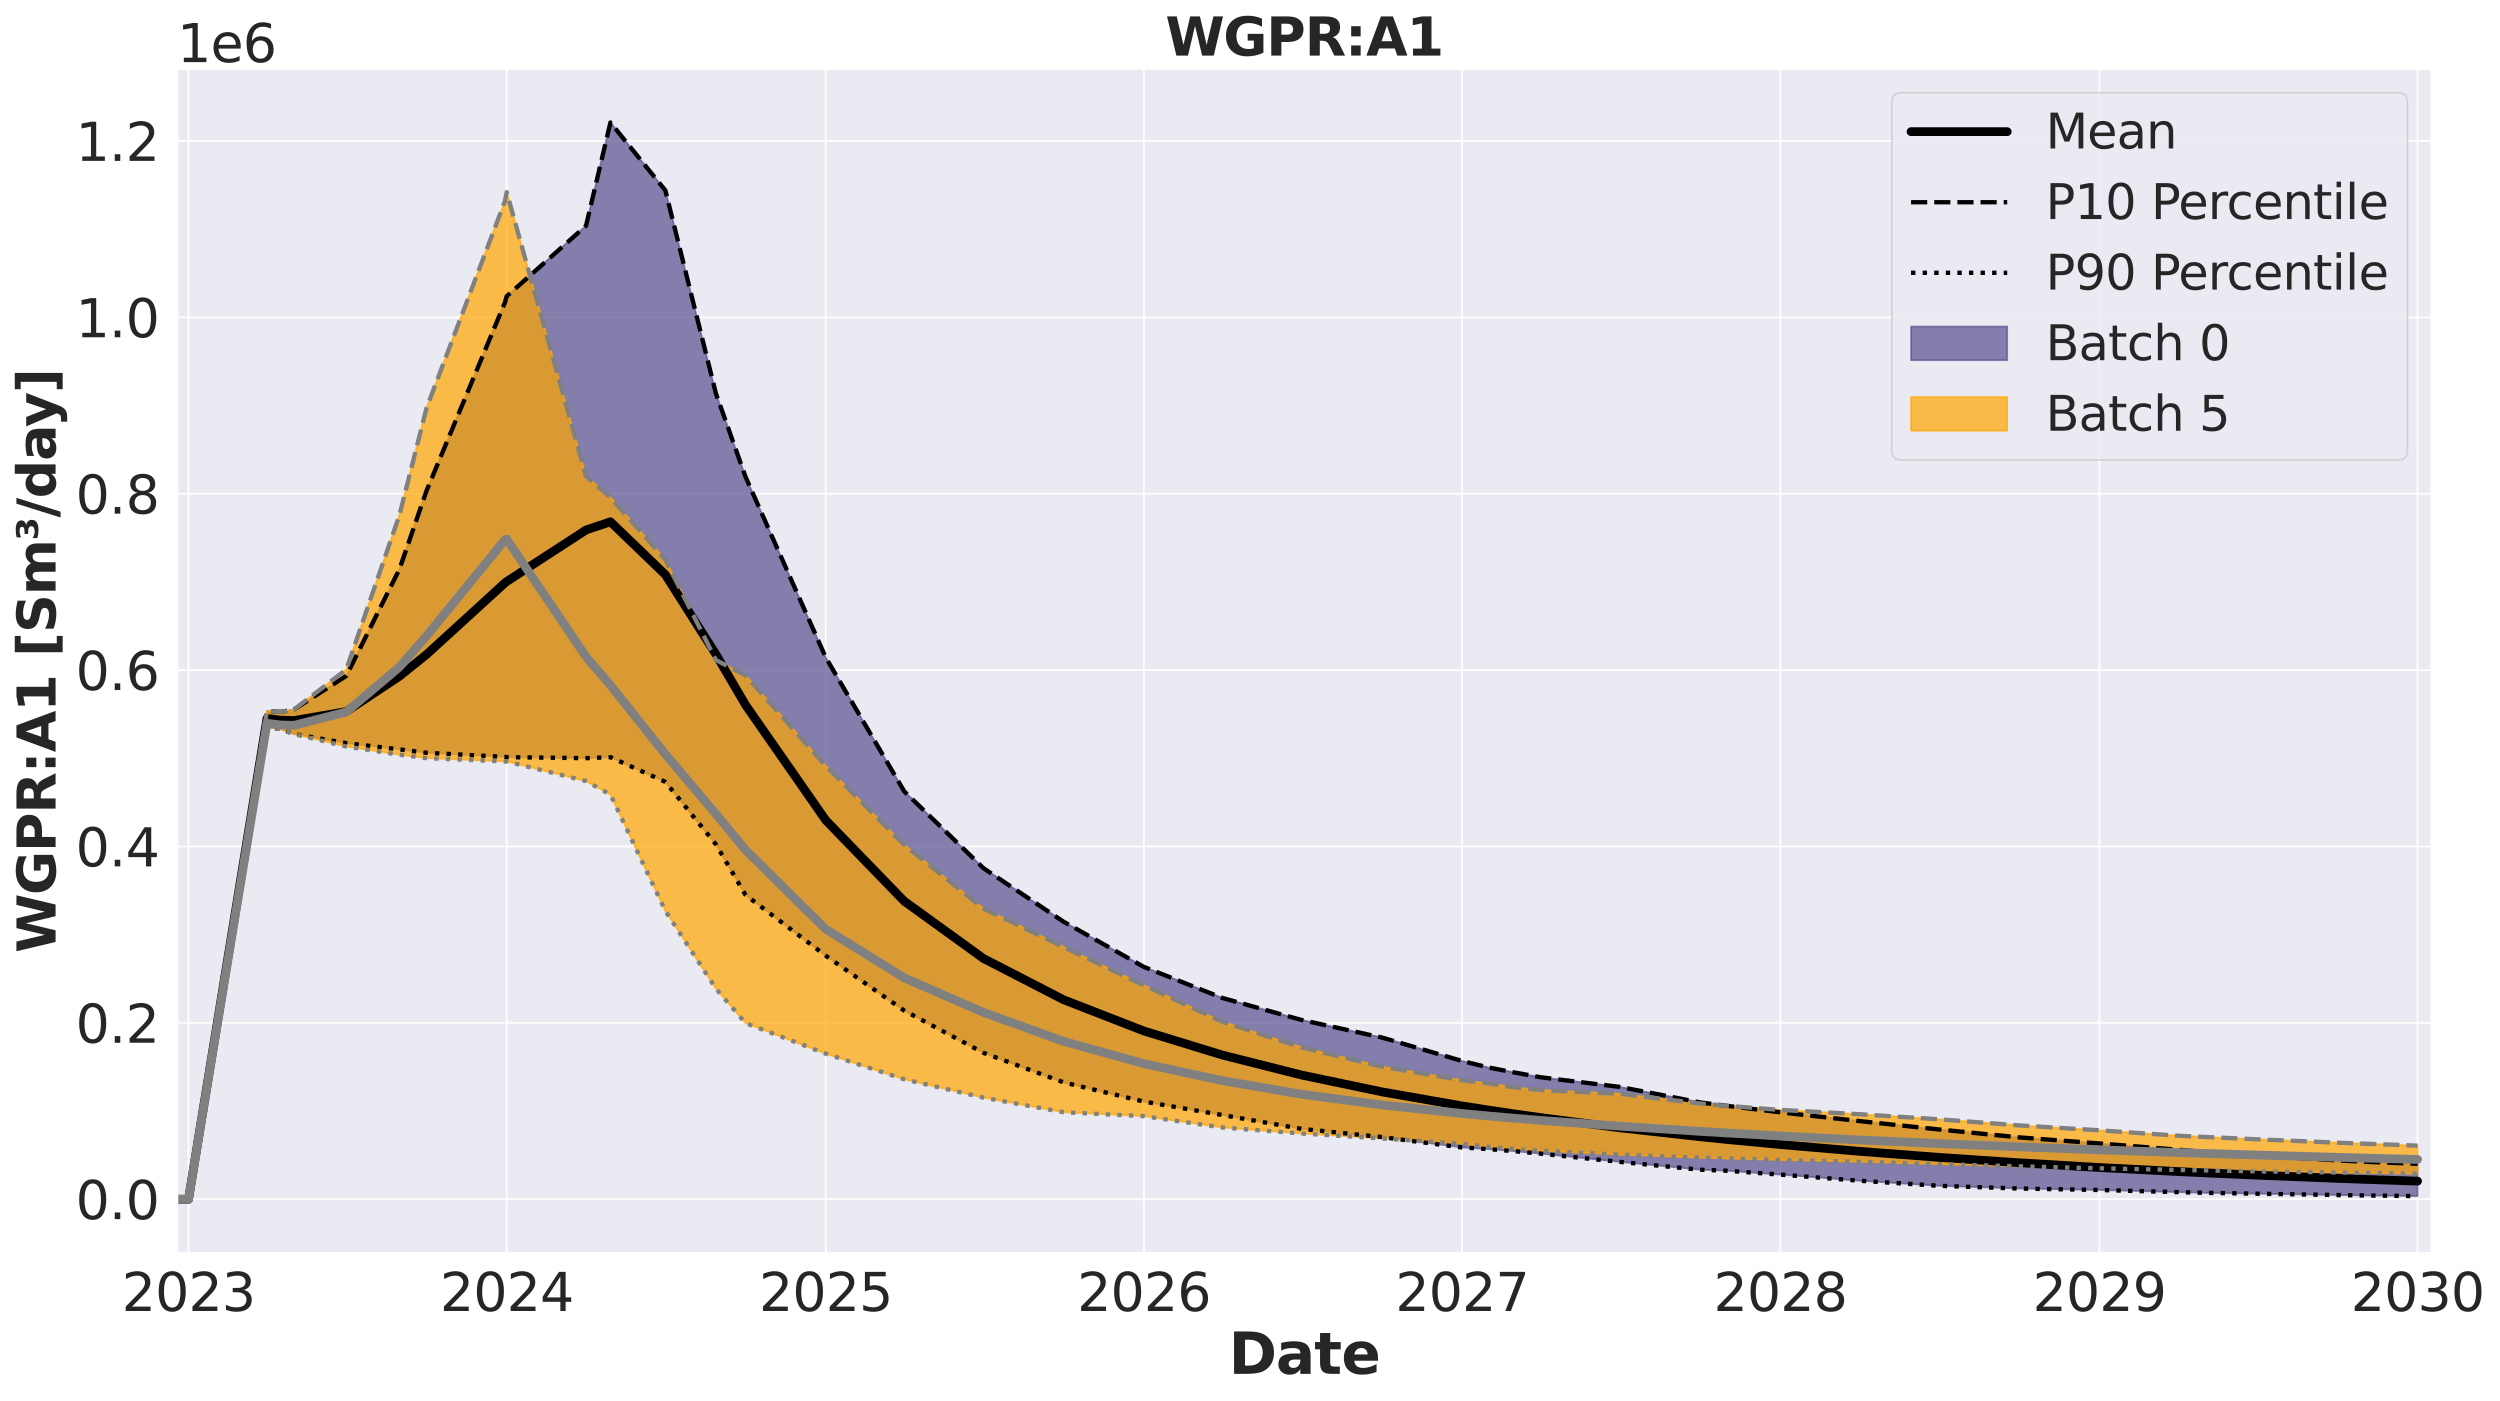 <?xml version="1.0" encoding="utf-8" standalone="no"?>
<!DOCTYPE svg PUBLIC "-//W3C//DTD SVG 1.1//EN"
  "http://www.w3.org/Graphics/SVG/1.1/DTD/svg11.dtd">
<svg xmlns:xlink="http://www.w3.org/1999/xlink" width="1144.092pt" height="641.331pt" viewBox="0 0 1144.092 641.331" xmlns="http://www.w3.org/2000/svg" version="1.1">
 <defs>
  <style type="text/css">*{stroke-linejoin: round; stroke-linecap: butt}</style>
 </defs>
 <g id="figure_1">
  <g id="patch_1">
   <path d="M 0 641.331 
L 1144.092 641.331 
L 1144.092 0 
L 0 0 
z
" style="fill: #ffffff"/>
  </g>
  <g id="axes_1">
   <g id="patch_2">
    <path d="M 81.082 573.44 
L 1112.735 573.44 
L 1112.735 31.436 
L 81.082 31.436 
z
" style="fill: #eaeaf2"/>
   </g>
   <g id="matplotlib.axis_1">
    <g id="xtick_1">
     <g id="line2d_1">
      <path d="M 86.269 573.44 
L 86.269 31.436 
" clip-path="url(#p4c82838e04)" style="fill: none; stroke: #ffffff; stroke-width: 0.8; stroke-linecap: round"/>
     </g>
     <g id="text_1">
      <!-- 2023 -->
      <g style="fill: #262626" transform="translate(55.729 599.976) scale(0.24 -0.24)">
       <defs>
        <path id="DejaVuSans-32" d="M 1228 531 
L 3431 531 
L 3431 0 
L 469 0 
L 469 531 
Q 828 903 1448 1529 
Q 2069 2156 2228 2338 
Q 2531 2678 2651 2914 
Q 2772 3150 2772 3378 
Q 2772 3750 2511 3984 
Q 2250 4219 1831 4219 
Q 1534 4219 1204 4116 
Q 875 4013 500 3803 
L 500 4441 
Q 881 4594 1212 4672 
Q 1544 4750 1819 4750 
Q 2544 4750 2975 4387 
Q 3406 4025 3406 3419 
Q 3406 3131 3298 2873 
Q 3191 2616 2906 2266 
Q 2828 2175 2409 1742 
Q 1991 1309 1228 531 
z
" transform="scale(0.016)"/>
        <path id="DejaVuSans-30" d="M 2034 4250 
Q 1547 4250 1301 3770 
Q 1056 3291 1056 2328 
Q 1056 1369 1301 889 
Q 1547 409 2034 409 
Q 2525 409 2770 889 
Q 3016 1369 3016 2328 
Q 3016 3291 2770 3770 
Q 2525 4250 2034 4250 
z
M 2034 4750 
Q 2819 4750 3233 4129 
Q 3647 3509 3647 2328 
Q 3647 1150 3233 529 
Q 2819 -91 2034 -91 
Q 1250 -91 836 529 
Q 422 1150 422 2328 
Q 422 3509 836 4129 
Q 1250 4750 2034 4750 
z
" transform="scale(0.016)"/>
        <path id="DejaVuSans-33" d="M 2597 2516 
Q 3050 2419 3304 2112 
Q 3559 1806 3559 1356 
Q 3559 666 3084 287 
Q 2609 -91 1734 -91 
Q 1441 -91 1130 -33 
Q 819 25 488 141 
L 488 750 
Q 750 597 1062 519 
Q 1375 441 1716 441 
Q 2309 441 2620 675 
Q 2931 909 2931 1356 
Q 2931 1769 2642 2001 
Q 2353 2234 1838 2234 
L 1294 2234 
L 1294 2753 
L 1863 2753 
Q 2328 2753 2575 2939 
Q 2822 3125 2822 3475 
Q 2822 3834 2567 4026 
Q 2313 4219 1838 4219 
Q 1578 4219 1281 4162 
Q 984 4106 628 3988 
L 628 4550 
Q 988 4650 1302 4700 
Q 1616 4750 1894 4750 
Q 2613 4750 3031 4423 
Q 3450 4097 3450 3541 
Q 3450 3153 3228 2886 
Q 3006 2619 2597 2516 
z
" transform="scale(0.016)"/>
       </defs>
       <use xlink:href="#DejaVuSans-32"/>
       <use xlink:href="#DejaVuSans-30" transform="translate(63.623 0)"/>
       <use xlink:href="#DejaVuSans-32" transform="translate(127.246 0)"/>
       <use xlink:href="#DejaVuSans-33" transform="translate(190.869 0)"/>
      </g>
     </g>
    </g>
    <g id="xtick_2">
     <g id="line2d_2">
      <path d="M 231.881 573.44 
L 231.881 31.436 
" clip-path="url(#p4c82838e04)" style="fill: none; stroke: #ffffff; stroke-width: 0.8; stroke-linecap: round"/>
     </g>
     <g id="text_2">
      <!-- 2024 -->
      <g style="fill: #262626" transform="translate(201.341 599.976) scale(0.24 -0.24)">
       <defs>
        <path id="DejaVuSans-34" d="M 2419 4116 
L 825 1625 
L 2419 1625 
L 2419 4116 
z
M 2253 4666 
L 3047 4666 
L 3047 1625 
L 3713 1625 
L 3713 1100 
L 3047 1100 
L 3047 0 
L 2419 0 
L 2419 1100 
L 313 1100 
L 313 1709 
L 2253 4666 
z
" transform="scale(0.016)"/>
       </defs>
       <use xlink:href="#DejaVuSans-32"/>
       <use xlink:href="#DejaVuSans-30" transform="translate(63.623 0)"/>
       <use xlink:href="#DejaVuSans-32" transform="translate(127.246 0)"/>
       <use xlink:href="#DejaVuSans-34" transform="translate(190.869 0)"/>
      </g>
     </g>
    </g>
    <g id="xtick_3">
     <g id="line2d_3">
      <path d="M 377.892 573.44 
L 377.892 31.436 
" clip-path="url(#p4c82838e04)" style="fill: none; stroke: #ffffff; stroke-width: 0.8; stroke-linecap: round"/>
     </g>
     <g id="text_3">
      <!-- 2025 -->
      <g style="fill: #262626" transform="translate(347.352 599.976) scale(0.24 -0.24)">
       <defs>
        <path id="DejaVuSans-35" d="M 691 4666 
L 3169 4666 
L 3169 4134 
L 1269 4134 
L 1269 2991 
Q 1406 3038 1543 3061 
Q 1681 3084 1819 3084 
Q 2600 3084 3056 2656 
Q 3513 2228 3513 1497 
Q 3513 744 3044 326 
Q 2575 -91 1722 -91 
Q 1428 -91 1123 -41 
Q 819 9 494 109 
L 494 744 
Q 775 591 1075 516 
Q 1375 441 1709 441 
Q 2250 441 2565 725 
Q 2881 1009 2881 1497 
Q 2881 1984 2565 2268 
Q 2250 2553 1709 2553 
Q 1456 2553 1204 2497 
Q 953 2441 691 2322 
L 691 4666 
z
" transform="scale(0.016)"/>
       </defs>
       <use xlink:href="#DejaVuSans-32"/>
       <use xlink:href="#DejaVuSans-30" transform="translate(63.623 0)"/>
       <use xlink:href="#DejaVuSans-32" transform="translate(127.246 0)"/>
       <use xlink:href="#DejaVuSans-35" transform="translate(190.869 0)"/>
      </g>
     </g>
    </g>
    <g id="xtick_4">
     <g id="line2d_4">
      <path d="M 523.504 573.44 
L 523.504 31.436 
" clip-path="url(#p4c82838e04)" style="fill: none; stroke: #ffffff; stroke-width: 0.8; stroke-linecap: round"/>
     </g>
     <g id="text_4">
      <!-- 2026 -->
      <g style="fill: #262626" transform="translate(492.964 599.976) scale(0.24 -0.24)">
       <defs>
        <path id="DejaVuSans-36" d="M 2113 2584 
Q 1688 2584 1439 2293 
Q 1191 2003 1191 1497 
Q 1191 994 1439 701 
Q 1688 409 2113 409 
Q 2538 409 2786 701 
Q 3034 994 3034 1497 
Q 3034 2003 2786 2293 
Q 2538 2584 2113 2584 
z
M 3366 4563 
L 3366 3988 
Q 3128 4100 2886 4159 
Q 2644 4219 2406 4219 
Q 1781 4219 1451 3797 
Q 1122 3375 1075 2522 
Q 1259 2794 1537 2939 
Q 1816 3084 2150 3084 
Q 2853 3084 3261 2657 
Q 3669 2231 3669 1497 
Q 3669 778 3244 343 
Q 2819 -91 2113 -91 
Q 1303 -91 875 529 
Q 447 1150 447 2328 
Q 447 3434 972 4092 
Q 1497 4750 2381 4750 
Q 2619 4750 2861 4703 
Q 3103 4656 3366 4563 
z
" transform="scale(0.016)"/>
       </defs>
       <use xlink:href="#DejaVuSans-32"/>
       <use xlink:href="#DejaVuSans-30" transform="translate(63.623 0)"/>
       <use xlink:href="#DejaVuSans-32" transform="translate(127.246 0)"/>
       <use xlink:href="#DejaVuSans-36" transform="translate(190.869 0)"/>
      </g>
     </g>
    </g>
    <g id="xtick_5">
     <g id="line2d_5">
      <path d="M 669.117 573.44 
L 669.117 31.436 
" clip-path="url(#p4c82838e04)" style="fill: none; stroke: #ffffff; stroke-width: 0.8; stroke-linecap: round"/>
     </g>
     <g id="text_5">
      <!-- 2027 -->
      <g style="fill: #262626" transform="translate(638.577 599.976) scale(0.24 -0.24)">
       <defs>
        <path id="DejaVuSans-37" d="M 525 4666 
L 3525 4666 
L 3525 4397 
L 1831 0 
L 1172 0 
L 2766 4134 
L 525 4134 
L 525 4666 
z
" transform="scale(0.016)"/>
       </defs>
       <use xlink:href="#DejaVuSans-32"/>
       <use xlink:href="#DejaVuSans-30" transform="translate(63.623 0)"/>
       <use xlink:href="#DejaVuSans-32" transform="translate(127.246 0)"/>
       <use xlink:href="#DejaVuSans-37" transform="translate(190.869 0)"/>
      </g>
     </g>
    </g>
    <g id="xtick_6">
     <g id="line2d_6">
      <path d="M 814.729 573.44 
L 814.729 31.436 
" clip-path="url(#p4c82838e04)" style="fill: none; stroke: #ffffff; stroke-width: 0.8; stroke-linecap: round"/>
     </g>
     <g id="text_6">
      <!-- 2028 -->
      <g style="fill: #262626" transform="translate(784.189 599.976) scale(0.24 -0.24)">
       <defs>
        <path id="DejaVuSans-38" d="M 2034 2216 
Q 1584 2216 1326 1975 
Q 1069 1734 1069 1313 
Q 1069 891 1326 650 
Q 1584 409 2034 409 
Q 2484 409 2743 651 
Q 3003 894 3003 1313 
Q 3003 1734 2745 1975 
Q 2488 2216 2034 2216 
z
M 1403 2484 
Q 997 2584 770 2862 
Q 544 3141 544 3541 
Q 544 4100 942 4425 
Q 1341 4750 2034 4750 
Q 2731 4750 3128 4425 
Q 3525 4100 3525 3541 
Q 3525 3141 3298 2862 
Q 3072 2584 2669 2484 
Q 3125 2378 3379 2068 
Q 3634 1759 3634 1313 
Q 3634 634 3220 271 
Q 2806 -91 2034 -91 
Q 1263 -91 848 271 
Q 434 634 434 1313 
Q 434 1759 690 2068 
Q 947 2378 1403 2484 
z
M 1172 3481 
Q 1172 3119 1398 2916 
Q 1625 2713 2034 2713 
Q 2441 2713 2670 2916 
Q 2900 3119 2900 3481 
Q 2900 3844 2670 4047 
Q 2441 4250 2034 4250 
Q 1625 4250 1398 4047 
Q 1172 3844 1172 3481 
z
" transform="scale(0.016)"/>
       </defs>
       <use xlink:href="#DejaVuSans-32"/>
       <use xlink:href="#DejaVuSans-30" transform="translate(63.623 0)"/>
       <use xlink:href="#DejaVuSans-32" transform="translate(127.246 0)"/>
       <use xlink:href="#DejaVuSans-38" transform="translate(190.869 0)"/>
      </g>
     </g>
    </g>
    <g id="xtick_7">
     <g id="line2d_7">
      <path d="M 960.74 573.44 
L 960.74 31.436 
" clip-path="url(#p4c82838e04)" style="fill: none; stroke: #ffffff; stroke-width: 0.8; stroke-linecap: round"/>
     </g>
     <g id="text_7">
      <!-- 2029 -->
      <g style="fill: #262626" transform="translate(930.2 599.976) scale(0.24 -0.24)">
       <defs>
        <path id="DejaVuSans-39" d="M 703 97 
L 703 672 
Q 941 559 1184 500 
Q 1428 441 1663 441 
Q 2288 441 2617 861 
Q 2947 1281 2994 2138 
Q 2813 1869 2534 1725 
Q 2256 1581 1919 1581 
Q 1219 1581 811 2004 
Q 403 2428 403 3163 
Q 403 3881 828 4315 
Q 1253 4750 1959 4750 
Q 2769 4750 3195 4129 
Q 3622 3509 3622 2328 
Q 3622 1225 3098 567 
Q 2575 -91 1691 -91 
Q 1453 -91 1209 -44 
Q 966 3 703 97 
z
M 1959 2075 
Q 2384 2075 2632 2365 
Q 2881 2656 2881 3163 
Q 2881 3666 2632 3958 
Q 2384 4250 1959 4250 
Q 1534 4250 1286 3958 
Q 1038 3666 1038 3163 
Q 1038 2656 1286 2365 
Q 1534 2075 1959 2075 
z
" transform="scale(0.016)"/>
       </defs>
       <use xlink:href="#DejaVuSans-32"/>
       <use xlink:href="#DejaVuSans-30" transform="translate(63.623 0)"/>
       <use xlink:href="#DejaVuSans-32" transform="translate(127.246 0)"/>
       <use xlink:href="#DejaVuSans-39" transform="translate(190.869 0)"/>
      </g>
     </g>
    </g>
    <g id="xtick_8">
     <g id="line2d_8">
      <path d="M 1106.352 573.44 
L 1106.352 31.436 
" clip-path="url(#p4c82838e04)" style="fill: none; stroke: #ffffff; stroke-width: 0.8; stroke-linecap: round"/>
     </g>
     <g id="text_8">
      <!-- 2030 -->
      <g style="fill: #262626" transform="translate(1075.812 599.976) scale(0.24 -0.24)">
       <use xlink:href="#DejaVuSans-32"/>
       <use xlink:href="#DejaVuSans-30" transform="translate(63.623 0)"/>
       <use xlink:href="#DejaVuSans-33" transform="translate(127.246 0)"/>
       <use xlink:href="#DejaVuSans-30" transform="translate(190.869 0)"/>
      </g>
     </g>
    </g>
    <g id="text_9">
     <!-- Date -->
     <g style="fill: #262626" transform="translate(562.313 628.724) scale(0.26 -0.26)">
      <defs>
       <path id="DejaVuSans-Bold-44" d="M 1791 3756 
L 1791 909 
L 2222 909 
Q 2959 909 3348 1275 
Q 3738 1641 3738 2338 
Q 3738 3031 3350 3393 
Q 2963 3756 2222 3756 
L 1791 3756 
z
M 588 4666 
L 1856 4666 
Q 2919 4666 3439 4514 
Q 3959 4363 4331 4000 
Q 4659 3684 4818 3271 
Q 4978 2859 4978 2338 
Q 4978 1809 4818 1395 
Q 4659 981 4331 666 
Q 3956 303 3431 151 
Q 2906 0 1856 0 
L 588 0 
L 588 4666 
z
" transform="scale(0.016)"/>
       <path id="DejaVuSans-Bold-61" d="M 2106 1575 
Q 1756 1575 1579 1456 
Q 1403 1338 1403 1106 
Q 1403 894 1545 773 
Q 1688 653 1941 653 
Q 2256 653 2472 879 
Q 2688 1106 2688 1447 
L 2688 1575 
L 2106 1575 
z
M 3816 1997 
L 3816 0 
L 2688 0 
L 2688 519 
Q 2463 200 2181 54 
Q 1900 -91 1497 -91 
Q 953 -91 614 226 
Q 275 544 275 1050 
Q 275 1666 698 1953 
Q 1122 2241 2028 2241 
L 2688 2241 
L 2688 2328 
Q 2688 2594 2478 2717 
Q 2269 2841 1825 2841 
Q 1466 2841 1156 2769 
Q 847 2697 581 2553 
L 581 3406 
Q 941 3494 1303 3539 
Q 1666 3584 2028 3584 
Q 2975 3584 3395 3211 
Q 3816 2838 3816 1997 
z
" transform="scale(0.016)"/>
       <path id="DejaVuSans-Bold-74" d="M 1759 4494 
L 1759 3500 
L 2913 3500 
L 2913 2700 
L 1759 2700 
L 1759 1216 
Q 1759 972 1856 886 
Q 1953 800 2241 800 
L 2816 800 
L 2816 0 
L 1856 0 
Q 1194 0 917 276 
Q 641 553 641 1216 
L 641 2700 
L 84 2700 
L 84 3500 
L 641 3500 
L 641 4494 
L 1759 4494 
z
" transform="scale(0.016)"/>
       <path id="DejaVuSans-Bold-65" d="M 4031 1759 
L 4031 1441 
L 1416 1441 
Q 1456 1047 1700 850 
Q 1944 653 2381 653 
Q 2734 653 3104 758 
Q 3475 863 3866 1075 
L 3866 213 
Q 3469 63 3072 -14 
Q 2675 -91 2278 -91 
Q 1328 -91 801 392 
Q 275 875 275 1747 
Q 275 2603 792 3093 
Q 1309 3584 2216 3584 
Q 3041 3584 3536 3087 
Q 4031 2591 4031 1759 
z
M 2881 2131 
Q 2881 2450 2695 2645 
Q 2509 2841 2209 2841 
Q 1884 2841 1681 2658 
Q 1478 2475 1428 2131 
L 2881 2131 
z
" transform="scale(0.016)"/>
      </defs>
      <use xlink:href="#DejaVuSans-Bold-44"/>
      <use xlink:href="#DejaVuSans-Bold-61" transform="translate(83.008 0)"/>
      <use xlink:href="#DejaVuSans-Bold-74" transform="translate(150.488 0)"/>
      <use xlink:href="#DejaVuSans-Bold-65" transform="translate(198.291 0)"/>
     </g>
    </g>
   </g>
   <g id="matplotlib.axis_2">
    <g id="ytick_1">
     <g id="line2d_9">
      <path d="M 81.082 548.804 
L 1112.735 548.804 
" clip-path="url(#p4c82838e04)" style="fill: none; stroke: #ffffff; stroke-width: 0.8; stroke-linecap: round"/>
     </g>
     <g id="text_10">
      <!-- 0.0 -->
      <g style="fill: #262626" transform="translate(34.615 557.922) scale(0.24 -0.24)">
       <defs>
        <path id="DejaVuSans-2e" d="M 684 794 
L 1344 794 
L 1344 0 
L 684 0 
L 684 794 
z
" transform="scale(0.016)"/>
       </defs>
       <use xlink:href="#DejaVuSans-30"/>
       <use xlink:href="#DejaVuSans-2e" transform="translate(63.623 0)"/>
       <use xlink:href="#DejaVuSans-30" transform="translate(95.41 0)"/>
      </g>
     </g>
    </g>
    <g id="ytick_2">
     <g id="line2d_10">
      <path d="M 81.082 468.089 
L 1112.735 468.089 
" clip-path="url(#p4c82838e04)" style="fill: none; stroke: #ffffff; stroke-width: 0.8; stroke-linecap: round"/>
     </g>
     <g id="text_11">
      <!-- 0.2 -->
      <g style="fill: #262626" transform="translate(34.615 477.207) scale(0.24 -0.24)">
       <use xlink:href="#DejaVuSans-30"/>
       <use xlink:href="#DejaVuSans-2e" transform="translate(63.623 0)"/>
       <use xlink:href="#DejaVuSans-32" transform="translate(95.41 0)"/>
      </g>
     </g>
    </g>
    <g id="ytick_3">
     <g id="line2d_11">
      <path d="M 81.082 387.374 
L 1112.735 387.374 
" clip-path="url(#p4c82838e04)" style="fill: none; stroke: #ffffff; stroke-width: 0.8; stroke-linecap: round"/>
     </g>
     <g id="text_12">
      <!-- 0.4 -->
      <g style="fill: #262626" transform="translate(34.615 396.492) scale(0.24 -0.24)">
       <use xlink:href="#DejaVuSans-30"/>
       <use xlink:href="#DejaVuSans-2e" transform="translate(63.623 0)"/>
       <use xlink:href="#DejaVuSans-34" transform="translate(95.41 0)"/>
      </g>
     </g>
    </g>
    <g id="ytick_4">
     <g id="line2d_12">
      <path d="M 81.082 306.659 
L 1112.735 306.659 
" clip-path="url(#p4c82838e04)" style="fill: none; stroke: #ffffff; stroke-width: 0.8; stroke-linecap: round"/>
     </g>
     <g id="text_13">
      <!-- 0.6 -->
      <g style="fill: #262626" transform="translate(34.615 315.778) scale(0.24 -0.24)">
       <use xlink:href="#DejaVuSans-30"/>
       <use xlink:href="#DejaVuSans-2e" transform="translate(63.623 0)"/>
       <use xlink:href="#DejaVuSans-36" transform="translate(95.41 0)"/>
      </g>
     </g>
    </g>
    <g id="ytick_5">
     <g id="line2d_13">
      <path d="M 81.082 225.945 
L 1112.735 225.945 
" clip-path="url(#p4c82838e04)" style="fill: none; stroke: #ffffff; stroke-width: 0.8; stroke-linecap: round"/>
     </g>
     <g id="text_14">
      <!-- 0.8 -->
      <g style="fill: #262626" transform="translate(34.615 235.063) scale(0.24 -0.24)">
       <use xlink:href="#DejaVuSans-30"/>
       <use xlink:href="#DejaVuSans-2e" transform="translate(63.623 0)"/>
       <use xlink:href="#DejaVuSans-38" transform="translate(95.41 0)"/>
      </g>
     </g>
    </g>
    <g id="ytick_6">
     <g id="line2d_14">
      <path d="M 81.082 145.23 
L 1112.735 145.23 
" clip-path="url(#p4c82838e04)" style="fill: none; stroke: #ffffff; stroke-width: 0.8; stroke-linecap: round"/>
     </g>
     <g id="text_15">
      <!-- 1.0 -->
      <g style="fill: #262626" transform="translate(34.615 154.348) scale(0.24 -0.24)">
       <defs>
        <path id="DejaVuSans-31" d="M 794 531 
L 1825 531 
L 1825 4091 
L 703 3866 
L 703 4441 
L 1819 4666 
L 2450 4666 
L 2450 531 
L 3481 531 
L 3481 0 
L 794 0 
L 794 531 
z
" transform="scale(0.016)"/>
       </defs>
       <use xlink:href="#DejaVuSans-31"/>
       <use xlink:href="#DejaVuSans-2e" transform="translate(63.623 0)"/>
       <use xlink:href="#DejaVuSans-30" transform="translate(95.41 0)"/>
      </g>
     </g>
    </g>
    <g id="ytick_7">
     <g id="line2d_15">
      <path d="M 81.082 64.515 
L 1112.735 64.515 
" clip-path="url(#p4c82838e04)" style="fill: none; stroke: #ffffff; stroke-width: 0.8; stroke-linecap: round"/>
     </g>
     <g id="text_16">
      <!-- 1.2 -->
      <g style="fill: #262626" transform="translate(34.615 73.633) scale(0.24 -0.24)">
       <use xlink:href="#DejaVuSans-31"/>
       <use xlink:href="#DejaVuSans-2e" transform="translate(63.623 0)"/>
       <use xlink:href="#DejaVuSans-32" transform="translate(95.41 0)"/>
      </g>
     </g>
    </g>
    <g id="text_17">
     <!-- WGPR:A1 [Sm³/day] -->
     <g style="fill: #262626" transform="translate(25.436 436.06) rotate(-90) scale(0.24 -0.24)">
      <defs>
       <path id="DejaVuSans-Bold-57" d="M 191 4666 
L 1344 4666 
L 2150 1275 
L 2950 4666 
L 4109 4666 
L 4909 1275 
L 5716 4666 
L 6859 4666 
L 5759 0 
L 4372 0 
L 3525 3547 
L 2688 0 
L 1300 0 
L 191 4666 
z
" transform="scale(0.016)"/>
       <path id="DejaVuSans-Bold-47" d="M 4781 347 
Q 4331 128 3847 18 
Q 3363 -91 2847 -91 
Q 1681 -91 1000 561 
Q 319 1213 319 2328 
Q 319 3456 1012 4103 
Q 1706 4750 2913 4750 
Q 3378 4750 3804 4662 
Q 4231 4575 4609 4403 
L 4609 3438 
Q 4219 3659 3833 3768 
Q 3447 3878 3059 3878 
Q 2341 3878 1952 3476 
Q 1563 3075 1563 2328 
Q 1563 1588 1938 1184 
Q 2313 781 3003 781 
Q 3191 781 3352 804 
Q 3513 828 3641 878 
L 3641 1784 
L 2906 1784 
L 2906 2591 
L 4781 2591 
L 4781 347 
z
" transform="scale(0.016)"/>
       <path id="DejaVuSans-Bold-50" d="M 588 4666 
L 2584 4666 
Q 3475 4666 3951 4270 
Q 4428 3875 4428 3144 
Q 4428 2409 3951 2014 
Q 3475 1619 2584 1619 
L 1791 1619 
L 1791 0 
L 588 0 
L 588 4666 
z
M 1791 3794 
L 1791 2491 
L 2456 2491 
Q 2806 2491 2997 2661 
Q 3188 2831 3188 3144 
Q 3188 3456 2997 3625 
Q 2806 3794 2456 3794 
L 1791 3794 
z
" transform="scale(0.016)"/>
       <path id="DejaVuSans-Bold-52" d="M 2297 2597 
Q 2675 2597 2839 2737 
Q 3003 2878 3003 3200 
Q 3003 3519 2839 3656 
Q 2675 3794 2297 3794 
L 1791 3794 
L 1791 2597 
L 2297 2597 
z
M 1791 1766 
L 1791 0 
L 588 0 
L 588 4666 
L 2425 4666 
Q 3347 4666 3776 4356 
Q 4206 4047 4206 3378 
Q 4206 2916 3982 2619 
Q 3759 2322 3309 2181 
Q 3556 2125 3751 1926 
Q 3947 1728 4147 1325 
L 4800 0 
L 3519 0 
L 2950 1159 
Q 2778 1509 2601 1637 
Q 2425 1766 2131 1766 
L 1791 1766 
z
" transform="scale(0.016)"/>
       <path id="DejaVuSans-Bold-3a" d="M 716 3500 
L 1844 3500 
L 1844 2291 
L 716 2291 
L 716 3500 
z
M 716 1209 
L 1844 1209 
L 1844 0 
L 716 0 
L 716 1209 
z
" transform="scale(0.016)"/>
       <path id="DejaVuSans-Bold-41" d="M 3419 850 
L 1538 850 
L 1241 0 
L 31 0 
L 1759 4666 
L 3194 4666 
L 4922 0 
L 3713 0 
L 3419 850 
z
M 1838 1716 
L 3116 1716 
L 2478 3572 
L 1838 1716 
z
" transform="scale(0.016)"/>
       <path id="DejaVuSans-Bold-31" d="M 750 831 
L 1813 831 
L 1813 3847 
L 722 3622 
L 722 4441 
L 1806 4666 
L 2950 4666 
L 2950 831 
L 4013 831 
L 4013 0 
L 750 0 
L 750 831 
z
" transform="scale(0.016)"/>
       <path id="DejaVuSans-Bold-20" transform="scale(0.016)"/>
       <path id="DejaVuSans-Bold-5b" d="M 550 4863 
L 2491 4863 
L 2491 4159 
L 1613 4159 
L 1613 -141 
L 2491 -141 
L 2491 -844 
L 550 -844 
L 550 4863 
z
" transform="scale(0.016)"/>
       <path id="DejaVuSans-Bold-53" d="M 3834 4519 
L 3834 3531 
Q 3450 3703 3084 3790 
Q 2719 3878 2394 3878 
Q 1963 3878 1756 3759 
Q 1550 3641 1550 3391 
Q 1550 3203 1689 3098 
Q 1828 2994 2194 2919 
L 2706 2816 
Q 3484 2659 3812 2340 
Q 4141 2022 4141 1434 
Q 4141 663 3683 286 
Q 3225 -91 2284 -91 
Q 1841 -91 1394 -6 
Q 947 78 500 244 
L 500 1259 
Q 947 1022 1364 901 
Q 1781 781 2169 781 
Q 2563 781 2772 912 
Q 2981 1044 2981 1288 
Q 2981 1506 2839 1625 
Q 2697 1744 2272 1838 
L 1806 1941 
Q 1106 2091 782 2419 
Q 459 2747 459 3303 
Q 459 4000 909 4375 
Q 1359 4750 2203 4750 
Q 2588 4750 2994 4692 
Q 3400 4634 3834 4519 
z
" transform="scale(0.016)"/>
       <path id="DejaVuSans-Bold-6d" d="M 3781 2919 
Q 3994 3244 4286 3414 
Q 4578 3584 4928 3584 
Q 5531 3584 5847 3212 
Q 6163 2841 6163 2131 
L 6163 0 
L 5038 0 
L 5038 1825 
Q 5041 1866 5042 1909 
Q 5044 1953 5044 2034 
Q 5044 2406 4934 2573 
Q 4825 2741 4581 2741 
Q 4263 2741 4089 2478 
Q 3916 2216 3909 1719 
L 3909 0 
L 2784 0 
L 2784 1825 
Q 2784 2406 2684 2573 
Q 2584 2741 2328 2741 
Q 2006 2741 1831 2477 
Q 1656 2213 1656 1722 
L 1656 0 
L 531 0 
L 531 3500 
L 1656 3500 
L 1656 2988 
Q 1863 3284 2130 3434 
Q 2397 3584 2719 3584 
Q 3081 3584 3359 3409 
Q 3638 3234 3781 2919 
z
" transform="scale(0.016)"/>
       <path id="DejaVuSans-Bold-b3" d="M 1850 3500 
Q 2138 3444 2297 3272 
Q 2456 3100 2456 2847 
Q 2456 2444 2147 2242 
Q 1838 2041 1209 2041 
Q 956 2041 725 2077 
Q 494 2113 281 2181 
L 281 2725 
Q 488 2613 688 2555 
Q 888 2497 1075 2497 
Q 1372 2497 1534 2597 
Q 1697 2697 1697 2881 
Q 1697 3081 1530 3176 
Q 1363 3272 1006 3272 
L 775 3272 
L 775 3700 
L 1038 3700 
Q 1344 3700 1484 3773 
Q 1625 3847 1625 4006 
Q 1625 4147 1503 4217 
Q 1381 4288 1131 4288 
Q 969 4288 776 4247 
Q 584 4206 366 4122 
L 366 4641 
Q 569 4694 805 4722 
Q 1041 4750 1313 4750 
Q 1834 4750 2111 4575 
Q 2388 4400 2388 4072 
Q 2388 3856 2247 3706 
Q 2106 3556 1850 3500 
z
" transform="scale(0.016)"/>
       <path id="DejaVuSans-Bold-2f" d="M 1644 4666 
L 2338 4666 
L 691 -594 
L 0 -594 
L 1644 4666 
z
" transform="scale(0.016)"/>
       <path id="DejaVuSans-Bold-64" d="M 2919 2988 
L 2919 4863 
L 4044 4863 
L 4044 0 
L 2919 0 
L 2919 506 
Q 2688 197 2409 53 
Q 2131 -91 1766 -91 
Q 1119 -91 703 423 
Q 288 938 288 1747 
Q 288 2556 703 3070 
Q 1119 3584 1766 3584 
Q 2128 3584 2408 3439 
Q 2688 3294 2919 2988 
z
M 2181 722 
Q 2541 722 2730 984 
Q 2919 1247 2919 1747 
Q 2919 2247 2730 2509 
Q 2541 2772 2181 2772 
Q 1825 2772 1636 2509 
Q 1447 2247 1447 1747 
Q 1447 1247 1636 984 
Q 1825 722 2181 722 
z
" transform="scale(0.016)"/>
       <path id="DejaVuSans-Bold-79" d="M 78 3500 
L 1197 3500 
L 2138 1125 
L 2938 3500 
L 4056 3500 
L 2584 -331 
Q 2363 -916 2067 -1148 
Q 1772 -1381 1288 -1381 
L 641 -1381 
L 641 -647 
L 991 -647 
Q 1275 -647 1404 -556 
Q 1534 -466 1606 -231 
L 1638 -134 
L 78 3500 
z
" transform="scale(0.016)"/>
       <path id="DejaVuSans-Bold-5d" d="M 2375 -844 
L 434 -844 
L 434 -141 
L 1313 -141 
L 1313 4159 
L 434 4159 
L 434 4863 
L 2375 4863 
L 2375 -844 
z
" transform="scale(0.016)"/>
      </defs>
      <use xlink:href="#DejaVuSans-Bold-57"/>
      <use xlink:href="#DejaVuSans-Bold-47" transform="translate(110.303 0)"/>
      <use xlink:href="#DejaVuSans-Bold-50" transform="translate(192.383 0)"/>
      <use xlink:href="#DejaVuSans-Bold-52" transform="translate(265.674 0)"/>
      <use xlink:href="#DejaVuSans-Bold-3a" transform="translate(342.676 0)"/>
      <use xlink:href="#DejaVuSans-Bold-41" transform="translate(382.666 0)"/>
      <use xlink:href="#DejaVuSans-Bold-31" transform="translate(460.059 0)"/>
      <use xlink:href="#DejaVuSans-Bold-20" transform="translate(529.639 0)"/>
      <use xlink:href="#DejaVuSans-Bold-5b" transform="translate(564.453 0)"/>
      <use xlink:href="#DejaVuSans-Bold-53" transform="translate(610.156 0)"/>
      <use xlink:href="#DejaVuSans-Bold-6d" transform="translate(682.178 0)"/>
      <use xlink:href="#DejaVuSans-Bold-b3" transform="translate(786.377 0)"/>
      <use xlink:href="#DejaVuSans-Bold-2f" transform="translate(830.176 0)"/>
      <use xlink:href="#DejaVuSans-Bold-64" transform="translate(866.699 0)"/>
      <use xlink:href="#DejaVuSans-Bold-61" transform="translate(938.281 0)"/>
      <use xlink:href="#DejaVuSans-Bold-79" transform="translate(1002.637 0)"/>
      <use xlink:href="#DejaVuSans-Bold-5d" transform="translate(1067.822 0)"/>
     </g>
    </g>
    <g id="text_18">
     <!-- 1e6 -->
     <g style="fill: #262626" transform="translate(81.082 28.436) scale(0.24 -0.24)">
      <defs>
       <path id="DejaVuSans-65" d="M 3597 1894 
L 3597 1613 
L 953 1613 
Q 991 1019 1311 708 
Q 1631 397 2203 397 
Q 2534 397 2845 478 
Q 3156 559 3463 722 
L 3463 178 
Q 3153 47 2828 -22 
Q 2503 -91 2169 -91 
Q 1331 -91 842 396 
Q 353 884 353 1716 
Q 353 2575 817 3079 
Q 1281 3584 2069 3584 
Q 2775 3584 3186 3129 
Q 3597 2675 3597 1894 
z
M 3022 2063 
Q 3016 2534 2758 2815 
Q 2500 3097 2075 3097 
Q 1594 3097 1305 2825 
Q 1016 2553 972 2059 
L 3022 2063 
z
" transform="scale(0.016)"/>
      </defs>
      <use xlink:href="#DejaVuSans-31"/>
      <use xlink:href="#DejaVuSans-65" transform="translate(63.623 0)"/>
      <use xlink:href="#DejaVuSans-36" transform="translate(125.146 0)"/>
     </g>
    </g>
   </g>
   <g id="FillBetweenPolyCollection_1">
    <defs>
     <path id="m252462d724" d="M 38.795 -92.527 
L 38.795 -92.527 
L 39.992 -92.527 
L 43.582 -92.527 
L 54.354 -92.527 
L 66.322 -92.527 
L 78.29 -92.527 
L 86.269 -92.527 
L 122.173 -308.599 
L 128.357 -307.714 
L 134.54 -305.431 
L 158.476 -301.237 
L 182.812 -298.39 
L 195.179 -296.829 
L 231.083 -294.951 
L 231.881 -294.821 
L 268.184 -294.365 
L 279.355 -294.815 
L 304.488 -283.518 
L 327.626 -254.893 
L 341.19 -231.74 
L 377.892 -203.965 
L 413.797 -178.833 
L 450.1 -159.486 
L 486.802 -145.978 
L 523.504 -137.199 
L 559.409 -131.061 
L 595.712 -124.711 
L 632.414 -120.963 
L 669.117 -116.214 
L 681.085 -115.455 
L 693.053 -114.509 
L 705.021 -113.377 
L 741.324 -109.601 
L 778.027 -106.027 
L 789.995 -105.57 
L 814.729 -103.786 
L 851.032 -100.978 
L 887.336 -98.664 
L 924.038 -97.42 
L 960.74 -96.749 
L 996.645 -95.775 
L 1008.613 -95.455 
L 1032.948 -95.055 
L 1069.65 -94.449 
L 1081.618 -94.248 
L 1106.352 -93.951 
L 1106.352 -108.72 
L 1106.352 -108.72 
L 1081.618 -109.699 
L 1069.65 -110.305 
L 1032.948 -112.536 
L 1008.613 -114.161 
L 996.645 -115.19 
L 960.74 -118.04 
L 924.038 -120.819 
L 887.336 -124.446 
L 851.032 -128.273 
L 814.729 -132.3 
L 789.995 -135.295 
L 778.027 -136.825 
L 741.324 -143.908 
L 705.021 -148.343 
L 693.053 -150.525 
L 681.085 -152.825 
L 669.117 -155.784 
L 632.414 -166.524 
L 595.712 -174.531 
L 559.409 -184.62 
L 523.504 -198.827 
L 486.802 -219.475 
L 450.1 -243.996 
L 413.797 -279.194 
L 377.892 -340.441 
L 341.19 -423.091 
L 327.626 -461.275 
L 304.488 -554.188 
L 279.355 -585.258 
L 268.184 -538.01 
L 231.881 -505.75 
L 231.083 -502.932 
L 195.179 -416.693 
L 182.812 -380.904 
L 158.476 -332.007 
L 134.54 -316.656 
L 128.357 -315.524 
L 122.173 -315.948 
L 86.269 -92.527 
L 78.29 -92.527 
L 66.322 -92.527 
L 54.354 -92.527 
L 43.582 -92.527 
L 39.992 -92.527 
L 38.795 -92.527 
z
" style="stroke: #58508d; stroke-opacity: 0.7; stroke-width: 0.8"/>
    </defs>
    <g clip-path="url(#p4c82838e04)">
     <use xlink:href="#m252462d724" x="0" y="641.331" style="fill: #58508d; fill-opacity: 0.7; stroke: #58508d; stroke-opacity: 0.7; stroke-width: 0.8"/>
    </g>
   </g>
   <g id="FillBetweenPolyCollection_2">
    <defs>
     <path id="m7ff5a5d078" d="M 38.795 -92.527 
L 38.795 -92.527 
L 39.992 -92.527 
L 43.582 -92.527 
L 54.354 -92.527 
L 66.322 -92.527 
L 78.29 -92.527 
L 86.269 -92.527 
L 122.173 -308.499 
L 128.357 -307.662 
L 134.54 -305.415 
L 158.476 -299.7 
L 182.812 -295.921 
L 195.179 -294.381 
L 231.083 -292.863 
L 231.881 -292.848 
L 268.184 -283.871 
L 279.355 -277.688 
L 304.488 -224.49 
L 327.626 -188.898 
L 341.19 -173.114 
L 377.892 -159.136 
L 413.797 -147.404 
L 450.1 -138.998 
L 486.802 -132.32 
L 523.504 -130.525 
L 559.409 -125.346 
L 595.712 -122.591 
L 632.414 -120.334 
L 669.117 -117.891 
L 681.085 -116.513 
L 693.053 -115.531 
L 705.021 -114.697 
L 741.324 -112.917 
L 778.027 -111.494 
L 789.995 -111.178 
L 814.729 -110.462 
L 851.032 -109.658 
L 887.336 -108.557 
L 924.038 -107.567 
L 960.74 -106.679 
L 996.645 -105.934 
L 1008.613 -105.713 
L 1032.948 -105.292 
L 1069.65 -104.744 
L 1081.618 -104.585 
L 1106.352 -104.155 
L 1106.352 -117.043 
L 1106.352 -117.043 
L 1081.618 -117.951 
L 1069.65 -118.415 
L 1032.948 -119.944 
L 1008.613 -121.033 
L 996.645 -121.593 
L 960.74 -124.057 
L 924.038 -126.311 
L 887.336 -129.104 
L 851.032 -131.427 
L 814.729 -133.392 
L 789.995 -135.284 
L 778.027 -136.331 
L 741.324 -140.798 
L 705.021 -142.489 
L 693.053 -143.736 
L 681.085 -145.56 
L 669.117 -146.989 
L 632.414 -153.212 
L 595.712 -162.018 
L 559.409 -173.719 
L 523.504 -190.425 
L 486.802 -207.923 
L 450.1 -225.528 
L 413.797 -254.692 
L 377.892 -290.812 
L 341.19 -332.227 
L 327.626 -339.274 
L 304.488 -385.17 
L 279.355 -413.685 
L 268.184 -423.386 
L 231.881 -553.386 
L 231.083 -549.281 
L 195.179 -454.538 
L 182.812 -405.66 
L 158.476 -334.949 
L 134.54 -316.656 
L 128.357 -315.524 
L 122.173 -315.948 
L 86.269 -92.527 
L 78.29 -92.527 
L 66.322 -92.527 
L 54.354 -92.527 
L 43.582 -92.527 
L 39.992 -92.527 
L 38.795 -92.527 
z
" style="stroke: #ffa600; stroke-opacity: 0.7; stroke-width: 0.8"/>
    </defs>
    <g clip-path="url(#p4c82838e04)">
     <use xlink:href="#m7ff5a5d078" x="0" y="641.331" style="fill: #ffa600; fill-opacity: 0.7; stroke: #ffa600; stroke-opacity: 0.7; stroke-width: 0.8"/>
    </g>
   </g>
   <g id="line2d_16">
    <path d="M 38.795 548.804 
L 39.992 548.804 
L 43.582 548.804 
L 54.354 548.804 
L 66.322 548.804 
L 78.29 548.804 
L 86.269 548.804 
L 122.173 328.777 
L 128.357 329.557 
L 134.54 329.747 
L 158.476 325.619 
L 182.812 309.462 
L 195.179 299.535 
L 231.083 266.748 
L 231.881 266.131 
L 268.184 242.544 
L 279.355 238.786 
L 304.488 263.001 
L 327.626 299.458 
L 341.19 322.613 
L 377.892 375.357 
L 413.797 412.417 
L 450.1 438.661 
L 486.802 457.557 
L 523.504 471.833 
L 559.409 482.831 
L 595.712 491.996 
L 632.414 499.674 
L 669.117 506.117 
L 681.085 507.983 
L 693.053 509.761 
L 705.021 511.45 
L 741.324 516.127 
L 778.027 520.217 
L 789.995 521.427 
L 814.729 523.789 
L 851.032 526.905 
L 887.336 529.659 
L 924.038 532.123 
L 960.74 534.302 
L 996.645 536.147 
L 1008.613 536.713 
L 1032.948 537.799 
L 1069.65 539.254 
L 1081.618 539.695 
L 1106.352 540.532 
" clip-path="url(#p4c82838e04)" style="fill: none; stroke: #000000; stroke-width: 4; stroke-linecap: round"/>
   </g>
   <g id="line2d_17">
    <path d="M 38.795 548.804 
L 39.992 548.804 
L 43.582 548.804 
L 54.354 548.804 
L 66.322 548.804 
L 78.29 548.804 
L 86.269 548.804 
L 122.173 325.383 
L 128.357 325.807 
L 134.54 324.675 
L 158.476 309.324 
L 182.812 260.427 
L 195.179 224.638 
L 231.083 138.399 
L 231.881 135.581 
L 268.184 103.321 
L 279.355 56.073 
L 304.488 87.143 
L 327.626 180.056 
L 341.19 218.239 
L 377.892 300.89 
L 413.797 362.137 
L 450.1 397.335 
L 486.802 421.856 
L 523.504 442.503 
L 559.409 456.71 
L 595.712 466.8 
L 632.414 474.807 
L 669.117 485.547 
L 681.085 488.505 
L 693.053 490.806 
L 705.021 492.988 
L 741.324 497.423 
L 778.027 504.506 
L 789.995 506.036 
L 814.729 509.03 
L 851.032 513.058 
L 887.336 516.885 
L 924.038 520.512 
L 960.74 523.291 
L 996.645 526.141 
L 1008.613 527.17 
L 1032.948 528.795 
L 1069.65 531.026 
L 1081.618 531.632 
L 1106.352 532.611 
" clip-path="url(#p4c82838e04)" style="fill: none; stroke-dasharray: 7.4,3.2; stroke-dashoffset: 0; stroke: #000000; stroke-width: 2"/>
   </g>
   <g id="line2d_18">
    <path d="M 38.795 548.804 
L 39.992 548.804 
L 43.582 548.804 
L 54.354 548.804 
L 66.322 548.804 
L 78.29 548.804 
L 86.269 548.804 
L 122.173 332.731 
L 128.357 333.617 
L 134.54 335.9 
L 158.476 340.094 
L 182.812 342.941 
L 195.179 344.502 
L 231.083 346.38 
L 231.881 346.51 
L 268.184 346.966 
L 279.355 346.516 
L 304.488 357.813 
L 327.626 386.438 
L 341.19 409.59 
L 377.892 437.366 
L 413.797 462.497 
L 450.1 481.845 
L 486.802 495.352 
L 523.504 504.132 
L 559.409 510.27 
L 595.712 516.62 
L 632.414 520.368 
L 669.117 525.117 
L 681.085 525.876 
L 693.053 526.821 
L 705.021 527.954 
L 741.324 531.729 
L 778.027 535.304 
L 789.995 535.761 
L 814.729 537.545 
L 851.032 540.353 
L 887.336 542.667 
L 924.038 543.911 
L 960.74 544.582 
L 996.645 545.556 
L 1008.613 545.875 
L 1032.948 546.276 
L 1069.65 546.882 
L 1081.618 547.083 
L 1106.352 547.38 
" clip-path="url(#p4c82838e04)" style="fill: none; stroke-dasharray: 2,3.3; stroke-dashoffset: 0; stroke: #000000; stroke-width: 2"/>
   </g>
   <g id="line2d_19">
    <path d="M 38.795 548.804 
L 39.992 548.804 
L 43.582 548.804 
L 54.354 548.804 
L 66.322 548.804 
L 78.29 548.804 
L 86.269 548.804 
L 122.173 330.989 
L 128.357 331.761 
L 134.54 331.948 
L 158.476 325.829 
L 182.812 305.236 
L 195.179 291.07 
L 231.083 247.041 
L 231.881 246.728 
L 268.184 300.547 
L 279.355 313.6 
L 304.488 345.178 
L 327.626 372.497 
L 341.19 388.992 
L 377.892 425.23 
L 413.797 447.516 
L 450.1 463.327 
L 486.802 476.585 
L 523.504 486.781 
L 559.409 494.552 
L 595.712 500.802 
L 632.414 505.666 
L 669.117 509.584 
L 681.085 510.707 
L 693.053 511.76 
L 705.021 512.742 
L 741.324 515.379 
L 778.027 517.76 
L 789.995 518.47 
L 814.729 519.855 
L 851.032 521.686 
L 887.336 523.334 
L 924.038 524.844 
L 960.74 526.215 
L 996.645 527.451 
L 1008.613 527.835 
L 1032.948 528.584 
L 1069.65 529.635 
L 1081.618 529.956 
L 1106.352 530.595 
" clip-path="url(#p4c82838e04)" style="fill: none; stroke: #808080; stroke-width: 4; stroke-linecap: round"/>
   </g>
   <g id="line2d_20">
    <path d="M 38.795 548.804 
L 39.992 548.804 
L 43.582 548.804 
L 54.354 548.804 
L 66.322 548.804 
L 78.29 548.804 
L 86.269 548.804 
L 122.173 325.383 
L 128.357 325.807 
L 134.54 324.675 
L 158.476 306.382 
L 182.812 235.671 
L 195.179 186.793 
L 231.083 92.049 
L 231.881 87.944 
L 268.184 217.945 
L 279.355 227.646 
L 304.488 256.161 
L 327.626 302.057 
L 341.19 309.104 
L 377.892 350.518 
L 413.797 386.639 
L 450.1 415.803 
L 486.802 433.408 
L 523.504 450.906 
L 559.409 467.612 
L 595.712 479.313 
L 632.414 488.119 
L 669.117 494.342 
L 681.085 495.77 
L 693.053 497.595 
L 705.021 498.842 
L 741.324 500.533 
L 778.027 505 
L 789.995 506.046 
L 814.729 507.939 
L 851.032 509.904 
L 887.336 512.227 
L 924.038 515.02 
L 960.74 517.274 
L 996.645 519.738 
L 1008.613 520.298 
L 1032.948 521.387 
L 1069.65 522.916 
L 1081.618 523.38 
L 1106.352 524.288 
" clip-path="url(#p4c82838e04)" style="fill: none; stroke-dasharray: 7.4,3.2; stroke-dashoffset: 0; stroke: #808080; stroke-width: 2"/>
   </g>
   <g id="line2d_21">
    <path d="M 38.795 548.804 
L 39.992 548.804 
L 43.582 548.804 
L 54.354 548.804 
L 66.322 548.804 
L 78.29 548.804 
L 86.269 548.804 
L 122.173 332.832 
L 128.357 333.668 
L 134.54 335.916 
L 158.476 341.631 
L 182.812 345.41 
L 195.179 346.95 
L 231.083 348.468 
L 231.881 348.483 
L 268.184 357.46 
L 279.355 363.643 
L 304.488 416.841 
L 327.626 452.433 
L 341.19 468.216 
L 377.892 482.195 
L 413.797 493.926 
L 450.1 502.333 
L 486.802 509.011 
L 523.504 510.806 
L 559.409 515.984 
L 595.712 518.74 
L 632.414 520.997 
L 669.117 523.439 
L 681.085 524.818 
L 693.053 525.8 
L 705.021 526.634 
L 741.324 528.414 
L 778.027 529.836 
L 789.995 530.153 
L 814.729 530.869 
L 851.032 531.673 
L 887.336 532.774 
L 924.038 533.763 
L 960.74 534.651 
L 996.645 535.397 
L 1008.613 535.618 
L 1032.948 536.039 
L 1069.65 536.587 
L 1081.618 536.746 
L 1106.352 537.176 
" clip-path="url(#p4c82838e04)" style="fill: none; stroke-dasharray: 2,3.3; stroke-dashoffset: 0; stroke: #808080; stroke-width: 2"/>
   </g>
   <g id="patch_3">
    <path d="M 81.082 573.44 
L 81.082 31.436 
" style="fill: none; stroke: #ffffff; stroke-linejoin: miter; stroke-linecap: square"/>
   </g>
   <g id="patch_4">
    <path d="M 1112.735 573.44 
L 1112.735 31.436 
" style="fill: none; stroke: #ffffff; stroke-linejoin: miter; stroke-linecap: square"/>
   </g>
   <g id="patch_5">
    <path d="M 81.082 573.44 
L 1112.735 573.44 
" style="fill: none; stroke: #ffffff; stroke-linejoin: miter; stroke-linecap: square"/>
   </g>
   <g id="patch_6">
    <path d="M 81.082 31.436 
L 1112.735 31.436 
" style="fill: none; stroke: #ffffff; stroke-linejoin: miter; stroke-linecap: square"/>
   </g>
   <g id="text_19">
    <!-- WGPR:A1 -->
    <g style="fill: #262626" transform="translate(533.354 25.436) scale(0.24 -0.24)">
     <use xlink:href="#DejaVuSans-Bold-57"/>
     <use xlink:href="#DejaVuSans-Bold-47" transform="translate(110.303 0)"/>
     <use xlink:href="#DejaVuSans-Bold-50" transform="translate(192.383 0)"/>
     <use xlink:href="#DejaVuSans-Bold-52" transform="translate(265.674 0)"/>
     <use xlink:href="#DejaVuSans-Bold-3a" transform="translate(342.676 0)"/>
     <use xlink:href="#DejaVuSans-Bold-41" transform="translate(382.666 0)"/>
     <use xlink:href="#DejaVuSans-Bold-31" transform="translate(460.059 0)"/>
    </g>
   </g>
   <g id="legend_1">
    <g id="patch_7">
     <path d="M 870.168 210.496 
L 1097.335 210.496 
Q 1101.735 210.496 1101.735 206.096 
L 1101.735 46.836 
Q 1101.735 42.436 1097.335 42.436 
L 870.168 42.436 
Q 865.768 42.436 865.768 46.836 
L 865.768 206.096 
Q 865.768 210.496 870.168 210.496 
z
" style="fill: #eaeaf2; opacity: 0.8; stroke: #cccccc; stroke-width: 0.8; stroke-linejoin: miter"/>
    </g>
    <g id="line2d_22">
     <path d="M 874.568 60.253 
L 896.568 60.253 
L 918.568 60.253 
" style="fill: none; stroke: #000000; stroke-width: 4; stroke-linecap: round"/>
    </g>
    <g id="text_20">
     <!-- Mean -->
     <g style="fill: #262626" transform="translate(936.168 67.953) scale(0.22 -0.22)">
      <defs>
       <path id="DejaVuSans-4d" d="M 628 4666 
L 1569 4666 
L 2759 1491 
L 3956 4666 
L 4897 4666 
L 4897 0 
L 4281 0 
L 4281 4097 
L 3078 897 
L 2444 897 
L 1241 4097 
L 1241 0 
L 628 0 
L 628 4666 
z
" transform="scale(0.016)"/>
       <path id="DejaVuSans-61" d="M 2194 1759 
Q 1497 1759 1228 1600 
Q 959 1441 959 1056 
Q 959 750 1161 570 
Q 1363 391 1709 391 
Q 2188 391 2477 730 
Q 2766 1069 2766 1631 
L 2766 1759 
L 2194 1759 
z
M 3341 1997 
L 3341 0 
L 2766 0 
L 2766 531 
Q 2569 213 2275 61 
Q 1981 -91 1556 -91 
Q 1019 -91 701 211 
Q 384 513 384 1019 
Q 384 1609 779 1909 
Q 1175 2209 1959 2209 
L 2766 2209 
L 2766 2266 
Q 2766 2663 2505 2880 
Q 2244 3097 1772 3097 
Q 1472 3097 1187 3025 
Q 903 2953 641 2809 
L 641 3341 
Q 956 3463 1253 3523 
Q 1550 3584 1831 3584 
Q 2591 3584 2966 3190 
Q 3341 2797 3341 1997 
z
" transform="scale(0.016)"/>
       <path id="DejaVuSans-6e" d="M 3513 2113 
L 3513 0 
L 2938 0 
L 2938 2094 
Q 2938 2591 2744 2837 
Q 2550 3084 2163 3084 
Q 1697 3084 1428 2787 
Q 1159 2491 1159 1978 
L 1159 0 
L 581 0 
L 581 3500 
L 1159 3500 
L 1159 2956 
Q 1366 3272 1645 3428 
Q 1925 3584 2291 3584 
Q 2894 3584 3203 3211 
Q 3513 2838 3513 2113 
z
" transform="scale(0.016)"/>
      </defs>
      <use xlink:href="#DejaVuSans-4d"/>
      <use xlink:href="#DejaVuSans-65" transform="translate(86.279 0)"/>
      <use xlink:href="#DejaVuSans-61" transform="translate(147.803 0)"/>
      <use xlink:href="#DejaVuSans-6e" transform="translate(209.082 0)"/>
     </g>
    </g>
    <g id="line2d_23">
     <path d="M 874.568 92.545 
L 896.568 92.545 
L 918.568 92.545 
" style="fill: none; stroke-dasharray: 7.4,3.2; stroke-dashoffset: 0; stroke: #000000; stroke-width: 2"/>
    </g>
    <g id="text_21">
     <!-- P10 Percentile -->
     <g style="fill: #262626" transform="translate(936.168 100.245) scale(0.22 -0.22)">
      <defs>
       <path id="DejaVuSans-50" d="M 1259 4147 
L 1259 2394 
L 2053 2394 
Q 2494 2394 2734 2622 
Q 2975 2850 2975 3272 
Q 2975 3691 2734 3919 
Q 2494 4147 2053 4147 
L 1259 4147 
z
M 628 4666 
L 2053 4666 
Q 2838 4666 3239 4311 
Q 3641 3956 3641 3272 
Q 3641 2581 3239 2228 
Q 2838 1875 2053 1875 
L 1259 1875 
L 1259 0 
L 628 0 
L 628 4666 
z
" transform="scale(0.016)"/>
       <path id="DejaVuSans-20" transform="scale(0.016)"/>
       <path id="DejaVuSans-72" d="M 2631 2963 
Q 2534 3019 2420 3045 
Q 2306 3072 2169 3072 
Q 1681 3072 1420 2755 
Q 1159 2438 1159 1844 
L 1159 0 
L 581 0 
L 581 3500 
L 1159 3500 
L 1159 2956 
Q 1341 3275 1631 3429 
Q 1922 3584 2338 3584 
Q 2397 3584 2469 3576 
Q 2541 3569 2628 3553 
L 2631 2963 
z
" transform="scale(0.016)"/>
       <path id="DejaVuSans-63" d="M 3122 3366 
L 3122 2828 
Q 2878 2963 2633 3030 
Q 2388 3097 2138 3097 
Q 1578 3097 1268 2742 
Q 959 2388 959 1747 
Q 959 1106 1268 751 
Q 1578 397 2138 397 
Q 2388 397 2633 464 
Q 2878 531 3122 666 
L 3122 134 
Q 2881 22 2623 -34 
Q 2366 -91 2075 -91 
Q 1284 -91 818 406 
Q 353 903 353 1747 
Q 353 2603 823 3093 
Q 1294 3584 2113 3584 
Q 2378 3584 2631 3529 
Q 2884 3475 3122 3366 
z
" transform="scale(0.016)"/>
       <path id="DejaVuSans-74" d="M 1172 4494 
L 1172 3500 
L 2356 3500 
L 2356 3053 
L 1172 3053 
L 1172 1153 
Q 1172 725 1289 603 
Q 1406 481 1766 481 
L 2356 481 
L 2356 0 
L 1766 0 
Q 1100 0 847 248 
Q 594 497 594 1153 
L 594 3053 
L 172 3053 
L 172 3500 
L 594 3500 
L 594 4494 
L 1172 4494 
z
" transform="scale(0.016)"/>
       <path id="DejaVuSans-69" d="M 603 3500 
L 1178 3500 
L 1178 0 
L 603 0 
L 603 3500 
z
M 603 4863 
L 1178 4863 
L 1178 4134 
L 603 4134 
L 603 4863 
z
" transform="scale(0.016)"/>
       <path id="DejaVuSans-6c" d="M 603 4863 
L 1178 4863 
L 1178 0 
L 603 0 
L 603 4863 
z
" transform="scale(0.016)"/>
      </defs>
      <use xlink:href="#DejaVuSans-50"/>
      <use xlink:href="#DejaVuSans-31" transform="translate(60.303 0)"/>
      <use xlink:href="#DejaVuSans-30" transform="translate(123.926 0)"/>
      <use xlink:href="#DejaVuSans-20" transform="translate(187.549 0)"/>
      <use xlink:href="#DejaVuSans-50" transform="translate(219.336 0)"/>
      <use xlink:href="#DejaVuSans-65" transform="translate(276.014 0)"/>
      <use xlink:href="#DejaVuSans-72" transform="translate(337.537 0)"/>
      <use xlink:href="#DejaVuSans-63" transform="translate(376.4 0)"/>
      <use xlink:href="#DejaVuSans-65" transform="translate(431.381 0)"/>
      <use xlink:href="#DejaVuSans-6e" transform="translate(492.904 0)"/>
      <use xlink:href="#DejaVuSans-74" transform="translate(556.283 0)"/>
      <use xlink:href="#DejaVuSans-69" transform="translate(595.492 0)"/>
      <use xlink:href="#DejaVuSans-6c" transform="translate(623.275 0)"/>
      <use xlink:href="#DejaVuSans-65" transform="translate(651.059 0)"/>
     </g>
    </g>
    <g id="line2d_24">
     <path d="M 874.568 124.837 
L 896.568 124.837 
L 918.568 124.837 
" style="fill: none; stroke-dasharray: 2,3.3; stroke-dashoffset: 0; stroke: #000000; stroke-width: 2"/>
    </g>
    <g id="text_22">
     <!-- P90 Percentile -->
     <g style="fill: #262626" transform="translate(936.168 132.537) scale(0.22 -0.22)">
      <use xlink:href="#DejaVuSans-50"/>
      <use xlink:href="#DejaVuSans-39" transform="translate(60.303 0)"/>
      <use xlink:href="#DejaVuSans-30" transform="translate(123.926 0)"/>
      <use xlink:href="#DejaVuSans-20" transform="translate(187.549 0)"/>
      <use xlink:href="#DejaVuSans-50" transform="translate(219.336 0)"/>
      <use xlink:href="#DejaVuSans-65" transform="translate(276.014 0)"/>
      <use xlink:href="#DejaVuSans-72" transform="translate(337.537 0)"/>
      <use xlink:href="#DejaVuSans-63" transform="translate(376.4 0)"/>
      <use xlink:href="#DejaVuSans-65" transform="translate(431.381 0)"/>
      <use xlink:href="#DejaVuSans-6e" transform="translate(492.904 0)"/>
      <use xlink:href="#DejaVuSans-74" transform="translate(556.283 0)"/>
      <use xlink:href="#DejaVuSans-69" transform="translate(595.492 0)"/>
      <use xlink:href="#DejaVuSans-6c" transform="translate(623.275 0)"/>
      <use xlink:href="#DejaVuSans-65" transform="translate(651.059 0)"/>
     </g>
    </g>
    <g id="patch_8">
     <path d="M 874.568 164.828 
L 918.568 164.828 
L 918.568 149.428 
L 874.568 149.428 
z
" style="fill: #58508d; fill-opacity: 0.7; stroke: #58508d; stroke-opacity: 0.7; stroke-width: 0.8; stroke-linejoin: miter"/>
    </g>
    <g id="text_23">
     <!-- Batch 0 -->
     <g style="fill: #262626" transform="translate(936.168 164.828) scale(0.22 -0.22)">
      <defs>
       <path id="DejaVuSans-42" d="M 1259 2228 
L 1259 519 
L 2272 519 
Q 2781 519 3026 730 
Q 3272 941 3272 1375 
Q 3272 1813 3026 2020 
Q 2781 2228 2272 2228 
L 1259 2228 
z
M 1259 4147 
L 1259 2741 
L 2194 2741 
Q 2656 2741 2882 2914 
Q 3109 3088 3109 3444 
Q 3109 3797 2882 3972 
Q 2656 4147 2194 4147 
L 1259 4147 
z
M 628 4666 
L 2241 4666 
Q 2963 4666 3353 4366 
Q 3744 4066 3744 3513 
Q 3744 3084 3544 2831 
Q 3344 2578 2956 2516 
Q 3422 2416 3680 2098 
Q 3938 1781 3938 1306 
Q 3938 681 3513 340 
Q 3088 0 2303 0 
L 628 0 
L 628 4666 
z
" transform="scale(0.016)"/>
       <path id="DejaVuSans-68" d="M 3513 2113 
L 3513 0 
L 2938 0 
L 2938 2094 
Q 2938 2591 2744 2837 
Q 2550 3084 2163 3084 
Q 1697 3084 1428 2787 
Q 1159 2491 1159 1978 
L 1159 0 
L 581 0 
L 581 4863 
L 1159 4863 
L 1159 2956 
Q 1366 3272 1645 3428 
Q 1925 3584 2291 3584 
Q 2894 3584 3203 3211 
Q 3513 2838 3513 2113 
z
" transform="scale(0.016)"/>
      </defs>
      <use xlink:href="#DejaVuSans-42"/>
      <use xlink:href="#DejaVuSans-61" transform="translate(68.604 0)"/>
      <use xlink:href="#DejaVuSans-74" transform="translate(129.883 0)"/>
      <use xlink:href="#DejaVuSans-63" transform="translate(169.092 0)"/>
      <use xlink:href="#DejaVuSans-68" transform="translate(224.072 0)"/>
      <use xlink:href="#DejaVuSans-20" transform="translate(287.451 0)"/>
      <use xlink:href="#DejaVuSans-30" transform="translate(319.238 0)"/>
     </g>
    </g>
    <g id="patch_9">
     <path d="M 874.568 197.12 
L 918.568 197.12 
L 918.568 181.72 
L 874.568 181.72 
z
" style="fill: #ffa600; fill-opacity: 0.7; stroke: #ffa600; stroke-opacity: 0.7; stroke-width: 0.8; stroke-linejoin: miter"/>
    </g>
    <g id="text_24">
     <!-- Batch 5 -->
     <g style="fill: #262626" transform="translate(936.168 197.12) scale(0.22 -0.22)">
      <use xlink:href="#DejaVuSans-42"/>
      <use xlink:href="#DejaVuSans-61" transform="translate(68.604 0)"/>
      <use xlink:href="#DejaVuSans-74" transform="translate(129.883 0)"/>
      <use xlink:href="#DejaVuSans-63" transform="translate(169.092 0)"/>
      <use xlink:href="#DejaVuSans-68" transform="translate(224.072 0)"/>
      <use xlink:href="#DejaVuSans-20" transform="translate(287.451 0)"/>
      <use xlink:href="#DejaVuSans-35" transform="translate(319.238 0)"/>
     </g>
    </g>
   </g>
  </g>
 </g>
 <defs>
  <clipPath id="p4c82838e04">
   <rect x="81.082" y="31.436" width="1031.653" height="542.004"/>
  </clipPath>
 </defs>
</svg>

